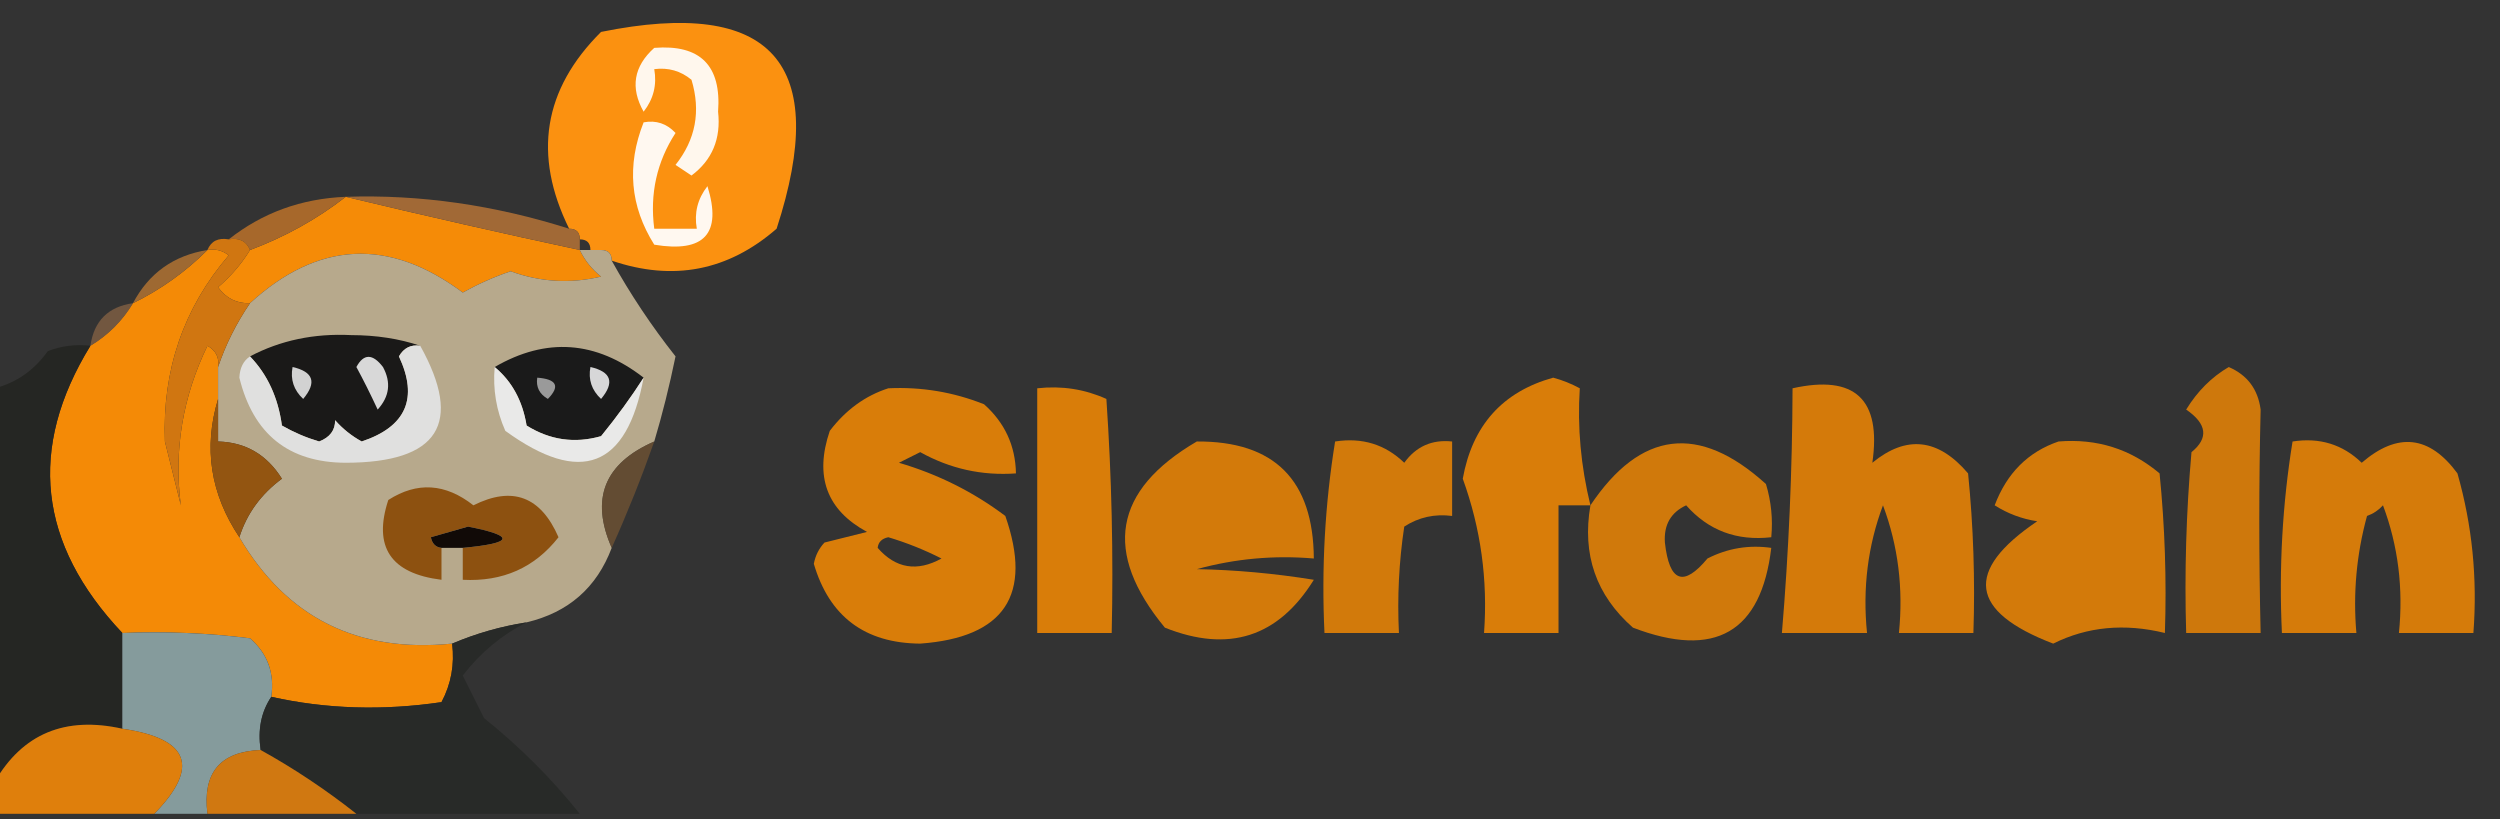 <?xml version="1.0" encoding="UTF-8"?>
<!DOCTYPE svg PUBLIC "-//W3C//DTD SVG 1.1//EN" "http://www.w3.org/Graphics/SVG/1.1/DTD/svg11.dtd">
<svg xmlns="http://www.w3.org/2000/svg" version="1.1" width="235px" height="77px" style="shape-rendering:geometricPrecision; text-rendering:geometricPrecision; image-rendering:optimizeQuality; fill-rule:evenodd; clip-rule:evenodd" xmlns:xlink="http://www.w3.org/1999/xlink">
<rect width="100%" height="100%" fill="#333333" stroke="none"/>
<g><path style="opacity:0.99" fill="#fd9211" d="M 57.5,24.5 C 57.5,23.833 57.167,23.5 56.5,23.5C 56.167,23.5 55.833,23.5 55.5,23.5C 55.5,22.833 55.167,22.5 54.5,22.5C 54.5,21.833 54.167,21.5 53.5,21.5C 50.075,14.56 51.075,8.394 56.5,3C 72.582,-0.252 78.082,5.915 73,21.5C 68.437,25.468 63.27,26.468 57.5,24.5 Z"/></g>
<g><path style="opacity:1" fill="#fff7ed" d="M 61.5,4.5 C 65.824,4.158 67.824,6.158 67.5,10.5C 67.782,13.042 66.949,15.042 65,16.5C 64.5,16.167 64,15.833 63.5,15.5C 65.392,13.119 65.892,10.453 65,7.5C 63.989,6.663 62.822,6.33 61.5,6.5C 61.762,7.978 61.429,9.311 60.5,10.5C 59.23,8.243 59.564,6.243 61.5,4.5 Z"/></g>
<g><path style="opacity:1" fill="#f58b07" d="M 32.5,18.5 C 39.992,20.294 47.325,21.961 54.5,23.5C 54.953,24.458 55.62,25.292 56.5,26C 53.62,26.684 50.787,26.517 48,25.5C 46.441,26.029 44.941,26.696 43.5,27.5C 36.555,22.324 29.889,22.658 23.5,28.5C 22.244,28.539 21.244,28.039 20.5,27C 21.71,25.961 22.71,24.794 23.5,23.5C 26.788,22.272 29.788,20.605 32.5,18.5 Z"/></g>
<g><path style="opacity:1" fill="#a16936" d="M 32.5,18.5 C 39.467,18.267 46.467,19.267 53.5,21.5C 54.167,21.5 54.5,21.833 54.5,22.5C 54.5,22.833 54.5,23.167 54.5,23.5C 47.325,21.961 39.992,20.294 32.5,18.5 Z"/></g>
<g><path style="opacity:1" fill="#fff8f0" d="M 60.5,11.5 C 61.675,11.281 62.675,11.614 63.5,12.5C 61.74,15.212 61.073,18.212 61.5,21.5C 62.833,21.5 64.167,21.5 65.5,21.5C 65.238,20.022 65.571,18.689 66.5,17.5C 67.883,21.954 66.217,23.787 61.5,23C 59.23,19.39 58.896,15.557 60.5,11.5 Z"/></g>
<g><path style="opacity:1" fill="#a7682b" d="M 32.5,18.5 C 29.788,20.605 26.788,22.272 23.5,23.5C 23.158,22.662 22.492,22.328 21.5,22.5C 24.66,20 28.327,18.667 32.5,18.5 Z"/></g>
<g><path style="opacity:1" fill="#f48a06" d="M 19.5,23.5 C 20.239,23.369 20.906,23.536 21.5,24C 17.245,28.969 15.245,34.803 15.5,41.5C 16,43.5 16.5,45.5 17,47.5C 16.33,42.336 17.163,37.336 19.5,32.5C 20.297,32.957 20.631,33.624 20.5,34.5C 20.5,35.5 20.5,36.5 20.5,37.5C 19.108,42.086 19.775,46.42 22.5,50.5C 26.949,58.058 33.615,61.391 42.5,60.5C 42.739,62.467 42.406,64.3 41.5,66C 35.984,66.817 30.65,66.651 25.5,65.5C 25.822,63.278 25.155,61.444 23.5,60C 19.514,59.501 15.514,59.334 11.5,59.5C 3.589,51.129 2.589,42.129 8.5,32.5C 10.167,31.5 11.5,30.167 12.5,28.5C 15.117,27.214 17.45,25.547 19.5,23.5 Z"/></g>
<g><path style="opacity:0.992" fill="#9f6a33" d="M 19.5,23.5 C 17.45,25.547 15.117,27.214 12.5,28.5C 13.992,25.677 16.326,24.01 19.5,23.5 Z"/></g>
<g><path style="opacity:1" fill="#b7a98c" d="M 54.5,23.5 C 54.833,23.5 55.167,23.5 55.5,23.5C 55.833,23.5 56.167,23.5 56.5,23.5C 57.167,23.5 57.5,23.833 57.5,24.5C 59.242,27.643 61.242,30.643 63.5,33.5C 62.92,36.311 62.254,38.977 61.5,41.5C 56.805,43.549 55.472,46.883 57.5,51.5C 56.095,55.236 53.429,57.569 49.5,58.5C 47.079,58.878 44.746,59.545 42.5,60.5C 33.615,61.391 26.949,58.058 22.5,50.5C 23.203,48.284 24.536,46.451 26.5,45C 25.084,42.736 23.084,41.569 20.5,41.5C 20.5,40.167 20.5,38.833 20.5,37.5C 20.5,36.5 20.5,35.5 20.5,34.5C 21.201,32.412 22.201,30.412 23.5,28.5C 29.889,22.658 36.555,22.324 43.5,27.5C 44.941,26.696 46.441,26.029 48,25.5C 50.787,26.517 53.62,26.684 56.5,26C 55.62,25.292 54.953,24.458 54.5,23.5 Z"/></g>
<g><path style="opacity:1" fill="#d07611" d="M 19.5,23.5 C 19.842,22.662 20.508,22.328 21.5,22.5C 22.492,22.328 23.158,22.662 23.5,23.5C 22.71,24.794 21.71,25.961 20.5,27C 21.244,28.039 22.244,28.539 23.5,28.5C 22.201,30.412 21.201,32.412 20.5,34.5C 20.631,33.624 20.297,32.957 19.5,32.5C 17.163,37.336 16.33,42.336 17,47.5C 16.5,45.5 16,43.5 15.5,41.5C 15.245,34.803 17.245,28.969 21.5,24C 20.906,23.536 20.239,23.369 19.5,23.5 Z"/></g>
<g><path style="opacity:0.667" fill="#926947" d="M 12.5,28.5 C 11.5,30.167 10.167,31.5 8.5,32.5C 8.833,30.167 10.167,28.833 12.5,28.5 Z"/></g>
<g><path style="opacity:1" fill="#1a1918" d="M 39.5,32.5 C 38.624,32.369 37.957,32.703 37.5,33.5C 39.344,37.441 38.177,40.108 34,41.5C 33.05,40.978 32.216,40.311 31.5,39.5C 31.511,40.441 31.011,41.108 30,41.5C 28.775,41.138 27.609,40.638 26.5,40C 26.141,37.37 25.141,35.203 23.5,33.5C 26.356,31.994 29.523,31.328 33,31.5C 35.361,31.504 37.527,31.837 39.5,32.5 Z"/></g>
<g><path style="opacity:1" fill="#1a1a1a" d="M 60.5,35.5 C 59.31,37.355 57.977,39.188 56.5,41C 54.029,41.706 51.695,41.373 49.5,40C 49.12,37.674 48.12,35.841 46.5,34.5C 51.348,31.687 56.014,32.021 60.5,35.5 Z"/></g>
<g><path style="opacity:0.766" fill="#fd8d00" d="M 209.5,34.5 C 211.246,35.249 212.246,36.583 212.5,38.5C 212.331,45.398 212.331,52.398 212.5,59.5C 210.167,59.5 207.833,59.5 205.5,59.5C 205.334,53.824 205.501,48.157 206,42.5C 207.628,41.181 207.461,39.848 205.5,38.5C 206.549,36.784 207.882,35.451 209.5,34.5 Z"/></g>
<g><path style="opacity:1" fill="#d7d7d8" d="M 55.5,34.5 C 57.465,34.948 57.798,35.948 56.5,37.5C 55.614,36.675 55.281,35.675 55.5,34.5 Z"/></g>
<g><path style="opacity:0.824" fill="#fc8d00" d="M 149.5,47.5 C 148.5,47.5 147.5,47.5 146.5,47.5C 146.5,51.5 146.5,55.5 146.5,59.5C 144.167,59.5 141.833,59.5 139.5,59.5C 139.864,54.516 139.197,49.683 137.5,45C 138.399,39.996 141.232,36.829 146,35.5C 146.873,35.736 147.707,36.069 148.5,36.5C 148.264,40.147 148.597,43.813 149.5,47.5 Z"/></g>
<g><path style="opacity:0.823" fill="#fc8d00" d="M 83.5,36.5 C 86.607,36.351 89.607,36.851 92.5,38C 94.451,39.734 95.451,41.901 95.5,44.5C 92.306,44.73 89.306,44.064 86.5,42.5C 85.833,42.833 85.167,43.167 84.5,43.5C 88.167,44.576 91.5,46.242 94.5,48.5C 97.091,55.92 94.424,59.92 86.5,60.5C 81.296,60.459 77.963,57.959 76.5,53C 76.645,52.228 76.978,51.561 77.5,51C 78.833,50.667 80.167,50.333 81.5,50C 77.708,47.947 76.542,44.781 78,40.5C 79.5,38.531 81.333,37.198 83.5,36.5 Z M 82.5,51.5 C 82.56,50.957 82.893,50.624 83.5,50.5C 85.225,51.015 86.892,51.682 88.5,52.5C 86.194,53.771 84.194,53.438 82.5,51.5 Z"/></g>
<g><path style="opacity:0.825" fill="#fc8d00" d="M 97.5,36.5 C 99.793,36.244 101.959,36.577 104,37.5C 104.5,44.826 104.666,52.159 104.5,59.5C 102.167,59.5 99.833,59.5 97.5,59.5C 97.5,51.833 97.5,44.167 97.5,36.5 Z"/></g>
<g><path style="opacity:0.797" fill="#fd8d00" d="M 168.5,36.5 C 174.362,35.194 176.862,37.528 176,43.5C 179.199,40.87 182.199,41.204 185,44.5C 185.499,49.489 185.666,54.489 185.5,59.5C 183.167,59.5 180.833,59.5 178.5,59.5C 178.924,55.297 178.424,51.297 177,47.5C 175.576,51.297 175.076,55.297 175.5,59.5C 172.833,59.5 170.167,59.5 167.5,59.5C 168.143,51.85 168.477,44.183 168.5,36.5 Z"/></g>
<g><path style="opacity:1" fill="#e0e0df" d="M 39.5,32.5 C 43.569,39.813 41.235,43.48 32.5,43.5C 27.136,43.478 23.803,40.811 22.5,35.5C 22.543,34.584 22.876,33.917 23.5,33.5C 25.141,35.203 26.141,37.37 26.5,40C 27.609,40.638 28.775,41.138 30,41.5C 31.011,41.108 31.511,40.441 31.5,39.5C 32.216,40.311 33.05,40.978 34,41.5C 38.177,40.108 39.344,37.441 37.5,33.5C 37.957,32.703 38.624,32.369 39.5,32.5 Z"/></g>
<g><path style="opacity:1" fill="#d8d8d8" d="M 33.5,34.5 C 34.189,33.226 35.023,33.226 36,34.5C 36.781,35.944 36.614,37.277 35.5,38.5C 34.828,37.051 34.161,35.718 33.5,34.5 Z"/></g>
<g><path style="opacity:1" fill="#d2d2d2" d="M 27.5,34.5 C 29.465,34.948 29.798,35.948 28.5,37.5C 27.614,36.675 27.281,35.675 27.5,34.5 Z"/></g>
<g><path style="opacity:1" fill="#e9e9e8" d="M 46.5,34.5 C 48.12,35.841 49.12,37.674 49.5,40C 51.695,41.373 54.029,41.706 56.5,41C 57.977,39.188 59.31,37.355 60.5,35.5C 58.926,43.984 54.592,45.651 47.5,40.5C 46.652,38.591 46.318,36.591 46.5,34.5 Z"/></g>
<g><path style="opacity:1" fill="#9a9a9a" d="M 50.5,35.5 C 52.337,35.639 52.67,36.306 51.5,37.5C 50.703,37.043 50.369,36.376 50.5,35.5 Z"/></g>
<g><path style="opacity:0.796" fill="#fc8d00" d="M 112.5,41.5 C 119.786,41.453 123.453,45.12 123.5,52.5C 119.774,52.177 116.107,52.511 112.5,53.5C 116.128,53.568 119.795,53.901 123.5,54.5C 120.159,59.891 115.492,61.391 109.5,59C 103.651,51.924 104.651,46.091 112.5,41.5 Z"/></g>
<g><path style="opacity:0.79" fill="#fc8d00" d="M 125.5,41.5 C 128.044,41.104 130.211,41.771 132,43.5C 133.11,41.963 134.61,41.297 136.5,41.5C 136.5,43.833 136.5,46.167 136.5,48.5C 134.856,48.286 133.356,48.62 132,49.5C 131.502,52.817 131.335,56.15 131.5,59.5C 129.167,59.5 126.833,59.5 124.5,59.5C 124.211,53.409 124.545,47.409 125.5,41.5 Z"/></g>
<g><path style="opacity:0.78" fill="#fc8d00" d="M 149.5,47.5 C 154.211,40.465 159.711,39.799 166,45.5C 166.494,47.134 166.66,48.801 166.5,50.5C 163.254,50.865 160.588,49.865 158.5,47.5C 157.054,48.171 156.388,49.338 156.5,51C 156.913,54.717 158.246,55.217 160.5,52.5C 162.396,51.534 164.396,51.201 166.5,51.5C 165.555,59.451 161.222,61.951 153.5,59C 150.034,55.96 148.7,52.126 149.5,47.5 Z"/></g>
<g><path style="opacity:0.795" fill="#fd8d00" d="M 193.5,41.5 C 197.115,41.206 200.282,42.206 203,44.5C 203.499,49.489 203.666,54.489 203.5,59.5C 199.7,58.572 196.2,58.905 193,60.5C 185.114,57.481 184.614,53.648 191.5,49C 190.062,48.781 188.729,48.281 187.5,47.5C 188.641,44.478 190.641,42.478 193.5,41.5 Z"/></g>
<g><path style="opacity:0.803" fill="#fc8d00" d="M 215.5,41.5 C 218.044,41.104 220.211,41.771 222,43.5C 225.374,40.595 228.374,40.928 231,44.5C 232.388,49.372 232.888,54.372 232.5,59.5C 230.167,59.5 227.833,59.5 225.5,59.5C 225.924,55.297 225.424,51.297 224,47.5C 223.586,47.957 223.086,48.291 222.5,48.5C 221.511,52.107 221.177,55.774 221.5,59.5C 219.167,59.5 216.833,59.5 214.5,59.5C 214.211,53.409 214.545,47.409 215.5,41.5 Z"/></g>
<g><path style="opacity:1" fill="#935511" d="M 20.5,37.5 C 20.5,38.833 20.5,40.167 20.5,41.5C 23.084,41.569 25.084,42.736 26.5,45C 24.536,46.451 23.203,48.284 22.5,50.5C 19.775,46.42 19.108,42.086 20.5,37.5 Z"/></g>
<g><path style="opacity:0.761" fill="#725434" d="M 61.5,41.5 C 60.289,44.934 58.956,48.268 57.5,51.5C 55.472,46.883 56.805,43.549 61.5,41.5 Z"/></g>
<g><path style="opacity:1" fill="#252623" d="M 8.5,32.5 C 2.589,42.129 3.589,51.129 11.5,59.5C 11.5,62.5 11.5,65.5 11.5,68.5C 6.121,67.302 2.121,68.969 -0.5,73.5C -0.5,61.167 -0.5,48.833 -0.5,36.5C 1.544,35.969 3.211,34.802 4.5,33C 5.793,32.51 7.127,32.343 8.5,32.5 Z"/></g>
<g><path style="opacity:1" fill="#8d5110" d="M 43.5,51.5 C 48.306,51.049 48.472,50.382 44,49.5C 42.833,49.833 41.667,50.167 40.5,50.5C 40.624,51.107 40.957,51.44 41.5,51.5C 41.5,52.5 41.5,53.5 41.5,54.5C 36.719,53.909 35.053,51.409 36.5,47C 39.203,45.262 41.869,45.428 44.5,47.5C 48.165,45.661 50.832,46.661 52.5,50.5C 50.257,53.365 47.257,54.698 43.5,54.5C 43.5,53.5 43.5,52.5 43.5,51.5 Z"/></g>
<g><path style="opacity:1" fill="#110a07" d="M 43.5,51.5 C 42.833,51.5 42.167,51.5 41.5,51.5C 40.957,51.44 40.624,51.107 40.5,50.5C 41.667,50.167 42.833,49.833 44,49.5C 48.472,50.382 48.306,51.049 43.5,51.5 Z"/></g>
<g><path style="opacity:1" fill="#859b9c" d="M 11.5,59.5 C 15.514,59.334 19.514,59.501 23.5,60C 25.155,61.444 25.822,63.278 25.5,65.5C 24.549,66.919 24.215,68.585 24.5,70.5C 20.686,70.651 19.019,72.651 19.5,76.5C 17.833,76.5 16.167,76.5 14.5,76.5C 18.808,72.093 17.808,69.426 11.5,68.5C 11.5,65.5 11.5,62.5 11.5,59.5 Z"/></g>
<g><path style="opacity:0.921" fill="#272a28" d="M 49.5,58.5 C 47.162,59.682 45.162,61.348 43.5,63.5C 44.167,64.833 44.833,66.167 45.5,67.5C 48.882,70.215 51.882,73.215 54.5,76.5C 47.5,76.5 40.5,76.5 33.5,76.5C 30.639,74.24 27.639,72.24 24.5,70.5C 24.215,68.585 24.549,66.919 25.5,65.5C 30.65,66.651 35.984,66.817 41.5,66C 42.406,64.3 42.739,62.467 42.5,60.5C 44.746,59.545 47.079,58.878 49.5,58.5 Z"/></g>
<g><path style="opacity:0.918" fill="#ee8609" d="M 11.5,68.5 C 17.808,69.426 18.808,72.093 14.5,76.5C 9.5,76.5 4.5,76.5 -0.5,76.5C -0.5,75.5 -0.5,74.5 -0.5,73.5C 2.121,68.969 6.121,67.302 11.5,68.5 Z"/></g>
<g><path style="opacity:0.886" fill="#e4810d" d="M 24.5,70.5 C 27.639,72.24 30.639,74.24 33.5,76.5C 28.833,76.5 24.167,76.5 19.5,76.5C 19.019,72.651 20.686,70.651 24.5,70.5 Z"/></g>
</svg>
